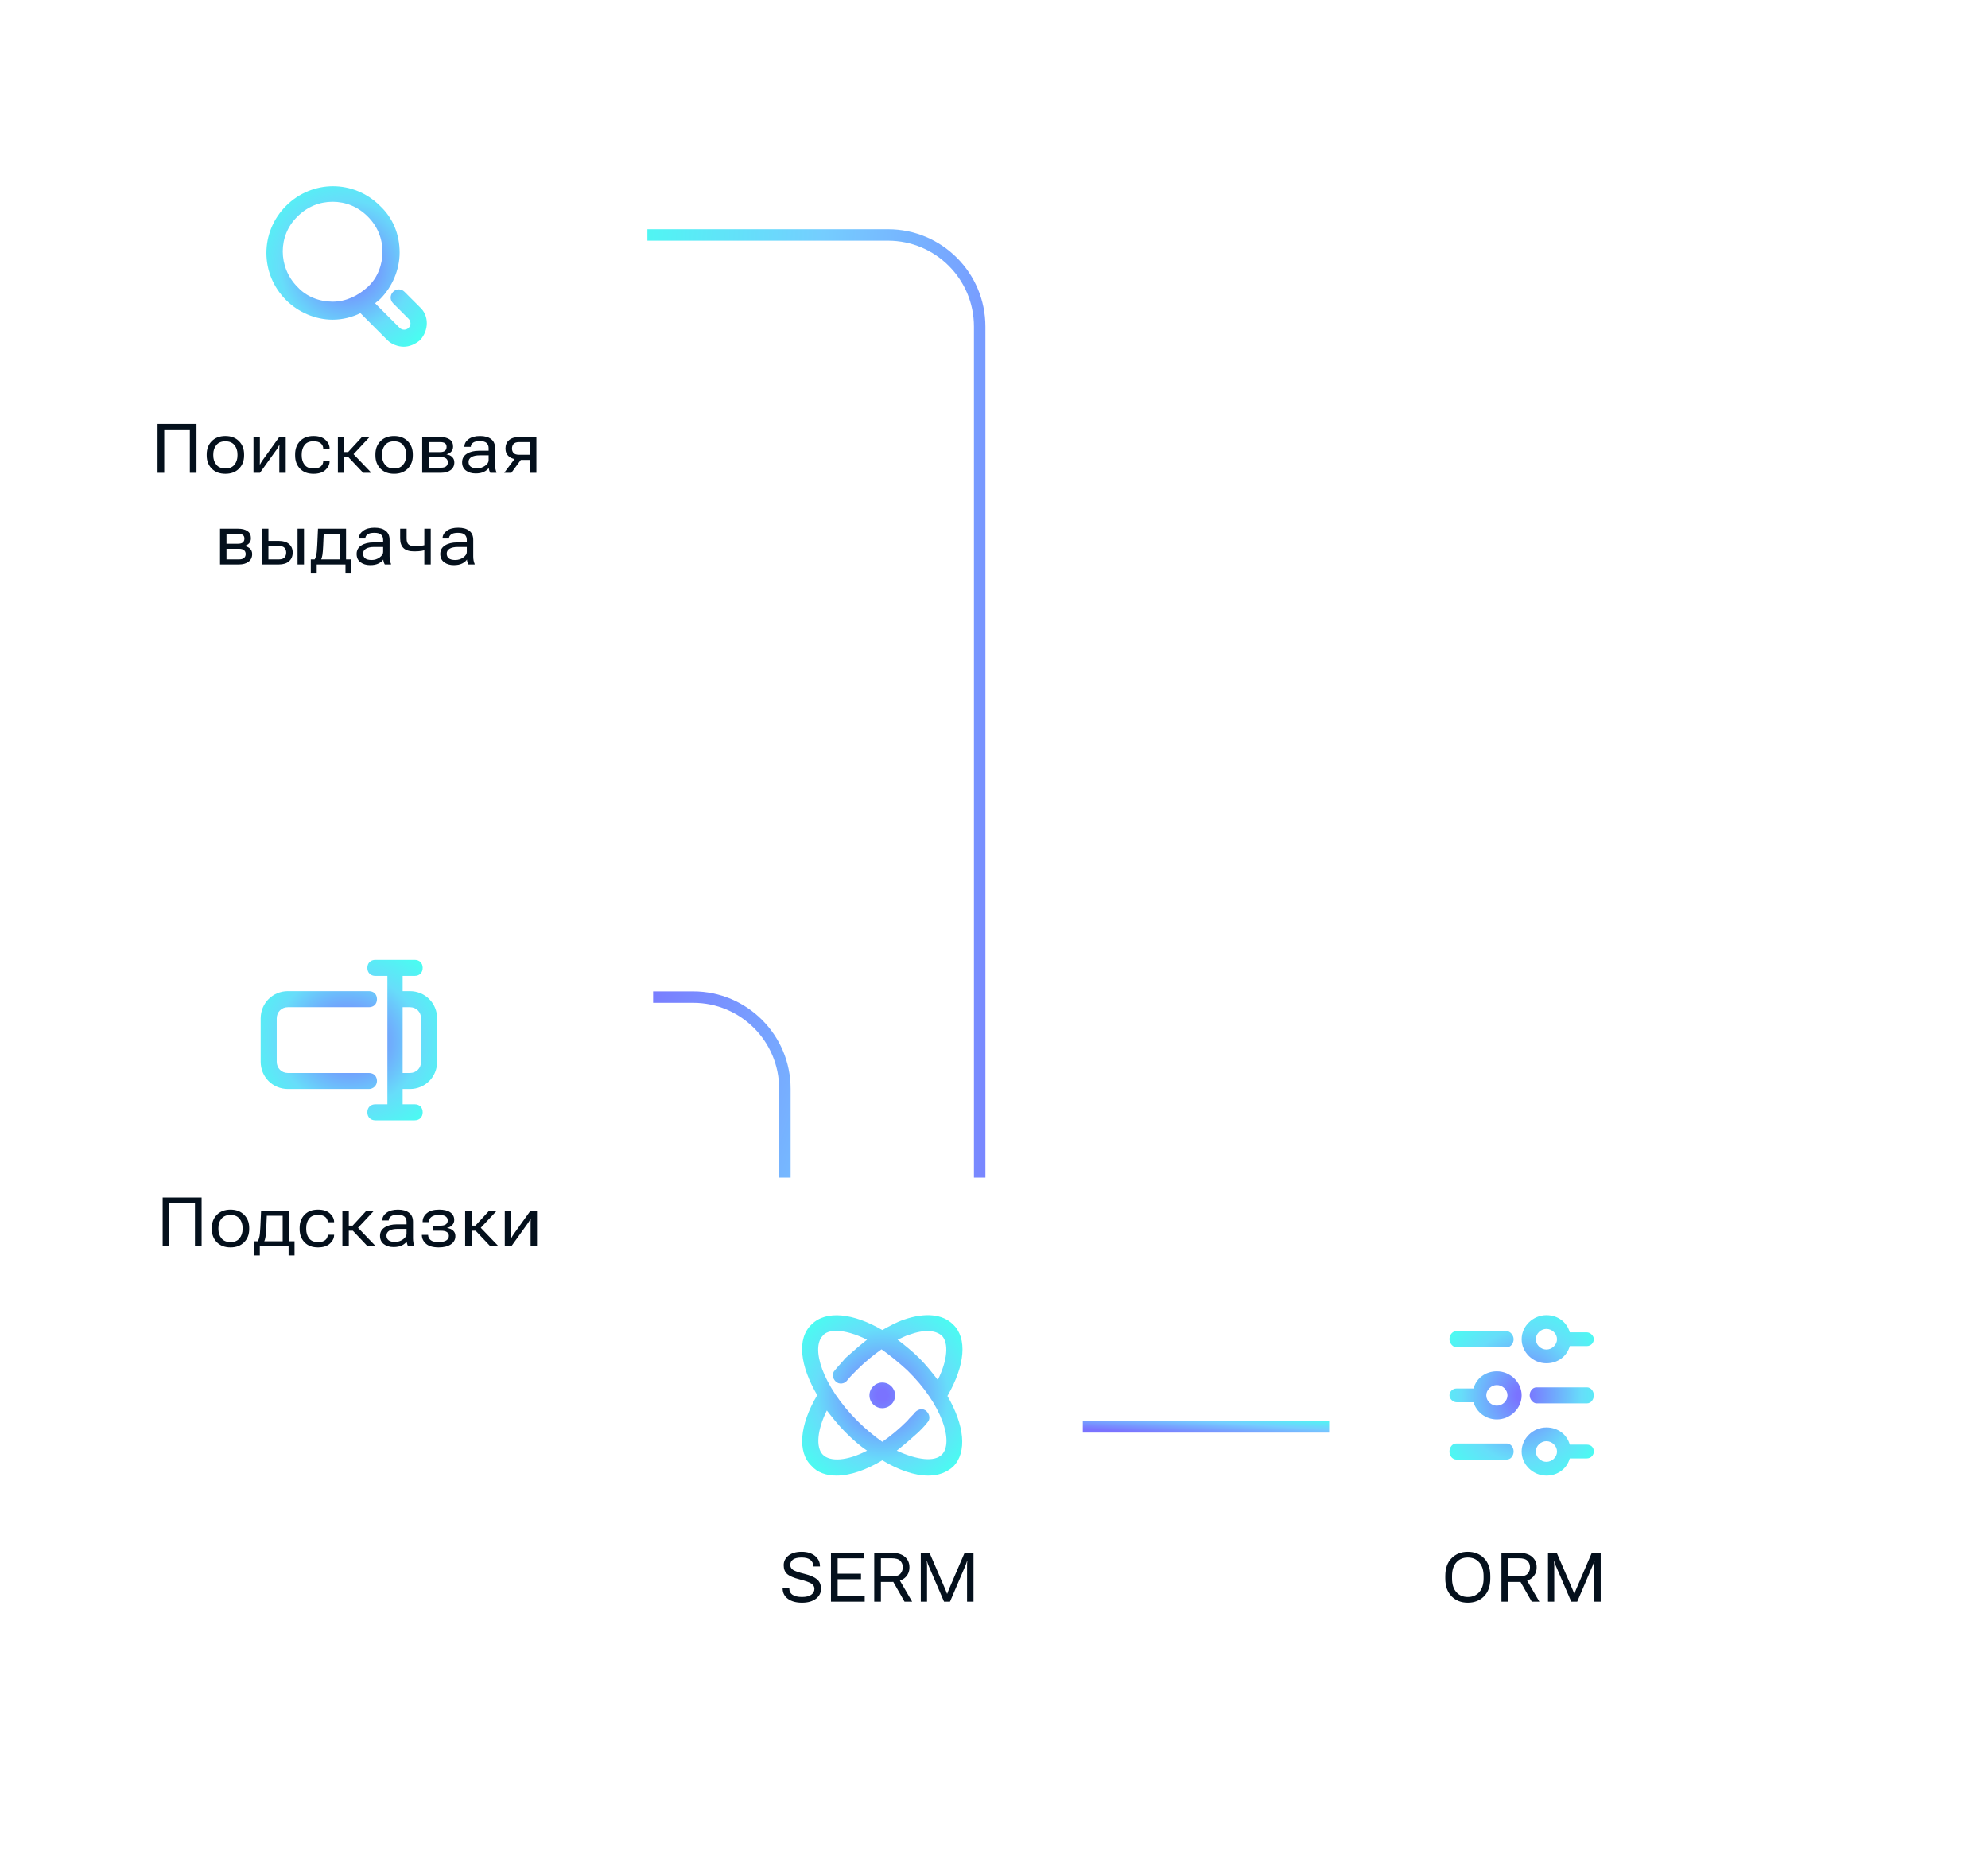 <svg width="347" height="325" viewBox="0 0 347 325" fill="none" xmlns="http://www.w3.org/2000/svg">
<g filter="url(#filter0_dd_443_62152)">
<rect x="9" y="140" width="104" height="94" rx="12" fill="white"/>
<path d="M65.8 185.14C65.8 184.3 65.24 183.74 64.4 183.74H50.26C49.14 183.74 48.3 182.9 48.3 181.78V174.22C48.3 173.1 49.14 172.26 50.26 172.26H64.4C65.24 172.26 65.8 171.7 65.8 170.86C65.8 170.02 65.24 169.46 64.4 169.46H50.26C47.6 169.46 45.5 171.56 45.5 174.22V181.78C45.5 184.44 47.6 186.54 50.26 186.54H64.4C65.1 186.54 65.8 185.98 65.8 185.14Z" fill="url(#paint0_radial_443_62152)"/>
<path d="M71.54 169.46H70.28V166.8H72.38C73.22 166.8 73.78 166.24 73.78 165.4C73.78 164.56 73.22 164 72.38 164H65.52C64.68 164 64.12 164.56 64.12 165.4C64.12 166.24 64.68 166.8 65.52 166.8H67.62V189.2H65.52C64.68 189.2 64.12 189.76 64.12 190.6C64.12 191.44 64.68 192 65.52 192H72.38C73.22 192 73.78 191.44 73.78 190.6C73.78 189.76 73.22 189.2 72.38 189.2H70.28V186.54H71.54C74.2 186.54 76.3 184.44 76.3 181.78V174.22C76.3 171.56 74.2 169.46 71.54 169.46ZM73.5 181.78C73.5 182.9 72.66 183.74 71.54 183.74H70.28V172.26H71.54C72.66 172.26 73.5 173.1 73.5 174.22V181.78Z" fill="url(#paint1_radial_443_62152)"/>
<path d="M28.393 214V205.469H35.19V214H34.03V206.43H29.559V214H28.393ZM36.971 210.977V210.789C36.971 209.848 37.266 209.08 37.856 208.486C38.45 207.889 39.243 207.59 40.235 207.59C41.223 207.59 42.014 207.889 42.608 208.486C43.202 209.08 43.499 209.848 43.499 210.789V210.977C43.499 211.918 43.202 212.688 42.608 213.285C42.014 213.879 41.223 214.176 40.235 214.176C39.243 214.176 38.45 213.879 37.856 213.285C37.266 212.688 36.971 211.918 36.971 210.977ZM38.12 210.789V210.977C38.12 211.617 38.298 212.156 38.653 212.594C39.008 213.031 39.536 213.25 40.235 213.25C40.934 213.25 41.46 213.031 41.811 212.594C42.167 212.156 42.344 211.617 42.344 210.977V210.789C42.344 210.145 42.167 209.605 41.811 209.172C41.46 208.734 40.934 208.516 40.235 208.516C39.536 208.516 39.008 208.734 38.653 209.172C38.298 209.605 38.12 210.145 38.12 210.789ZM50.372 215.582V214H45.35V215.582H44.319V213.115H51.409V215.582H50.372ZM46.569 208.65L46.475 210.766C46.444 211.484 46.399 212.014 46.34 212.354C46.286 212.689 46.204 212.975 46.094 213.209H44.928C45.069 213.021 45.18 212.752 45.262 212.4C45.348 212.045 45.409 211.453 45.444 210.625L45.573 207.766H50.471V214H49.34V208.65H46.569ZM52.299 210.977V210.789C52.299 209.848 52.582 209.08 53.149 208.486C53.719 207.889 54.502 207.59 55.498 207.59C56.42 207.59 57.119 207.814 57.596 208.264C58.076 208.709 58.317 209.209 58.317 209.764V209.793H57.203V209.758C57.203 209.426 57.069 209.135 56.799 208.885C56.533 208.635 56.1 208.51 55.498 208.51C54.795 208.51 54.278 208.729 53.946 209.166C53.614 209.604 53.447 210.145 53.447 210.789V210.977C53.447 211.621 53.614 212.162 53.946 212.6C54.278 213.033 54.795 213.25 55.498 213.25C56.1 213.25 56.533 213.127 56.799 212.881C57.069 212.635 57.203 212.342 57.203 212.002V211.973H58.317V212.002C58.317 212.553 58.076 213.053 57.596 213.502C57.119 213.951 56.42 214.176 55.498 214.176C54.502 214.176 53.719 213.879 53.149 213.285C52.582 212.688 52.299 211.918 52.299 210.977ZM64.176 214L61.475 211.146L62.166 210.414L65.611 214H64.176ZM60.32 210.385H61.551L63.965 207.766H65.295L62.014 211.27H60.32V210.385ZM60.883 207.766V214H59.764V207.766H60.883ZM66.332 212.166C66.332 211.529 66.605 211.035 67.152 210.684C67.703 210.332 68.416 210.156 69.291 210.156H70.961V209.711C70.961 209.336 70.844 209.037 70.609 208.814C70.379 208.592 69.984 208.48 69.425 208.48C68.871 208.48 68.471 208.576 68.224 208.768C67.978 208.955 67.855 209.182 67.855 209.447V209.477H66.73V209.447C66.73 208.936 66.974 208.498 67.463 208.135C67.951 207.771 68.615 207.59 69.455 207.59C70.291 207.59 70.937 207.77 71.394 208.129C71.855 208.484 72.086 209.012 72.086 209.711V212.594C72.086 212.848 72.107 213.088 72.15 213.314C72.193 213.537 72.254 213.734 72.332 213.906V214H71.248C71.185 213.902 71.129 213.773 71.078 213.613C71.027 213.453 70.996 213.295 70.984 213.139C70.82 213.4 70.547 213.629 70.164 213.824C69.781 214.02 69.291 214.117 68.693 214.117C68.021 214.117 67.459 213.949 67.006 213.613C66.556 213.277 66.332 212.795 66.332 212.166ZM67.457 212.107C67.457 212.459 67.578 212.732 67.82 212.928C68.062 213.123 68.441 213.221 68.957 213.221C69.472 213.221 69.935 213.072 70.346 212.775C70.756 212.479 70.961 212.164 70.961 211.832V210.953H69.42C68.779 210.953 68.291 211.057 67.955 211.264C67.623 211.467 67.457 211.748 67.457 212.107ZM76.585 214.176C75.578 214.176 74.834 213.963 74.353 213.537C73.876 213.111 73.638 212.607 73.638 212.025V211.996H74.728V212.025C74.728 212.35 74.863 212.635 75.132 212.881C75.406 213.127 75.886 213.25 76.574 213.25C77.164 213.25 77.607 213.154 77.904 212.963C78.201 212.771 78.349 212.508 78.349 212.172C78.349 211.887 78.238 211.666 78.015 211.51C77.796 211.35 77.449 211.27 76.972 211.27H75.589V210.391H76.867C77.308 210.391 77.632 210.311 77.839 210.15C78.046 209.99 78.15 209.77 78.15 209.488C78.15 209.172 78.025 208.93 77.775 208.762C77.529 208.594 77.158 208.51 76.662 208.51C76.037 208.51 75.58 208.629 75.29 208.867C75.001 209.105 74.857 209.396 74.857 209.74V209.77H73.767V209.74C73.767 209.123 74.013 208.611 74.505 208.205C74.998 207.795 75.714 207.59 76.656 207.59C77.511 207.59 78.164 207.75 78.613 208.07C79.062 208.391 79.287 208.832 79.287 209.395C79.287 209.734 79.173 210.029 78.947 210.279C78.724 210.525 78.419 210.691 78.033 210.777V210.795C78.482 210.857 78.835 211.01 79.093 211.252C79.355 211.49 79.486 211.805 79.486 212.195C79.486 212.812 79.222 213.297 78.695 213.648C78.168 214 77.464 214.176 76.585 214.176ZM85.603 214L82.902 211.146L83.593 210.414L87.038 214H85.603ZM81.747 210.385H82.978L85.392 207.766H86.722L83.441 211.27H81.747V210.385ZM82.31 207.766V214H81.191V207.766H82.31ZM88.11 214V207.766H89.224V211.738C89.224 211.855 89.222 211.988 89.218 212.137C89.218 212.285 89.216 212.42 89.212 212.541H89.259C89.314 212.436 89.374 212.324 89.441 212.207C89.507 212.09 89.583 211.973 89.669 211.855L92.605 207.766H93.735V214H92.616V210.033C92.616 209.912 92.618 209.777 92.622 209.629C92.626 209.477 92.632 209.34 92.64 209.219H92.575C92.525 209.32 92.466 209.432 92.4 209.553C92.333 209.674 92.259 209.793 92.177 209.91L89.241 214H88.11Z" fill="#04101C"/>
</g>
<g filter="url(#filter1_dd_443_62152)">
<rect x="8" y="5" width="105" height="110" rx="12" fill="white"/>
<path d="M73.323 50.143L70.612 47.429C70.041 46.857 69.185 46.857 68.615 47.429C68.044 48 68.044 48.857 68.615 49.429L71.326 52.143C71.754 52.571 71.754 53.286 71.326 53.714C70.897 54.143 70.184 54.143 69.756 53.714L65.476 49.429C65.761 49.143 66.046 49 66.332 48.714C68.472 46.571 69.756 43.571 69.756 40.571C69.756 37.429 68.615 34.571 66.332 32.429C61.766 27.857 54.49 27.857 49.924 32.429C45.359 37 45.359 44.286 49.924 48.857C52.064 51 55.06 52.286 58.057 52.286C59.769 52.286 61.481 51.857 62.908 51.143L67.616 55.857C68.329 56.571 69.471 57 70.469 57C71.468 57 72.467 56.571 73.323 55.857C74.892 54.143 74.892 51.571 73.323 50.143ZM51.922 46.571C48.498 43.143 48.498 37.571 51.922 34.286C53.634 32.571 55.774 31.714 58.057 31.714C60.34 31.714 62.48 32.571 64.192 34.286C65.904 36 66.76 38.143 66.76 40.429C66.76 42.714 65.904 45 64.192 46.571C62.48 48.143 60.34 49.143 58.057 49.143C55.774 49.143 53.491 48.286 51.922 46.571Z" fill="url(#paint2_radial_443_62152)"/>
<path d="M27.501 79V70.469H34.298V79H33.138V71.43H28.667V79H27.501ZM36.079 75.977V75.789C36.079 74.848 36.374 74.08 36.964 73.486C37.557 72.889 38.35 72.59 39.343 72.59C40.331 72.59 41.122 72.889 41.715 73.486C42.309 74.08 42.606 74.848 42.606 75.789V75.977C42.606 76.918 42.309 77.688 41.715 78.285C41.122 78.879 40.331 79.176 39.343 79.176C38.35 79.176 37.557 78.879 36.964 78.285C36.374 77.688 36.079 76.918 36.079 75.977ZM37.227 75.789V75.977C37.227 76.617 37.405 77.156 37.761 77.594C38.116 78.031 38.643 78.25 39.343 78.25C40.042 78.25 40.567 78.031 40.919 77.594C41.274 77.156 41.452 76.617 41.452 75.977V75.789C41.452 75.144 41.274 74.606 40.919 74.172C40.567 73.734 40.042 73.516 39.343 73.516C38.643 73.516 38.116 73.734 37.761 74.172C37.405 74.606 37.227 75.144 37.227 75.789ZM44.247 79V72.766H45.36V76.738C45.36 76.856 45.358 76.988 45.354 77.137C45.354 77.285 45.352 77.42 45.348 77.541H45.395C45.45 77.436 45.51 77.324 45.577 77.207C45.643 77.09 45.719 76.973 45.805 76.856L48.741 72.766H49.872V79H48.752V75.033C48.752 74.912 48.754 74.777 48.758 74.629C48.762 74.477 48.768 74.34 48.776 74.219H48.711C48.661 74.32 48.602 74.432 48.536 74.553C48.469 74.674 48.395 74.793 48.313 74.91L45.377 79H44.247ZM51.512 75.977V75.789C51.512 74.848 51.795 74.08 52.362 73.486C52.932 72.889 53.715 72.59 54.711 72.59C55.633 72.59 56.332 72.814 56.809 73.264C57.289 73.709 57.529 74.209 57.529 74.764V74.793H56.416V74.758C56.416 74.426 56.282 74.135 56.012 73.885C55.746 73.635 55.313 73.51 54.711 73.51C54.008 73.51 53.49 73.728 53.158 74.166C52.826 74.603 52.66 75.144 52.66 75.789V75.977C52.66 76.621 52.826 77.162 53.158 77.6C53.49 78.033 54.008 78.25 54.711 78.25C55.313 78.25 55.746 78.127 56.012 77.881C56.282 77.635 56.416 77.342 56.416 77.002V76.973H57.529V77.002C57.529 77.553 57.289 78.053 56.809 78.502C56.332 78.951 55.633 79.176 54.711 79.176C53.715 79.176 52.932 78.879 52.362 78.285C51.795 77.688 51.512 76.918 51.512 75.977ZM63.389 79L60.688 76.147L61.379 75.414L64.824 79H63.389ZM59.533 75.385H60.764L63.178 72.766H64.508L61.227 76.269H59.533V75.385ZM60.096 72.766V79H58.977V72.766H60.096ZM65.527 75.977V75.789C65.527 74.848 65.822 74.08 66.412 73.486C67.006 72.889 67.799 72.59 68.791 72.59C69.779 72.59 70.57 72.889 71.164 73.486C71.758 74.08 72.055 74.848 72.055 75.789V75.977C72.055 76.918 71.758 77.688 71.164 78.285C70.57 78.879 69.779 79.176 68.791 79.176C67.799 79.176 67.006 78.879 66.412 78.285C65.822 77.688 65.527 76.918 65.527 75.977ZM66.675 75.789V75.977C66.675 76.617 66.853 77.156 67.209 77.594C67.564 78.031 68.092 78.25 68.791 78.25C69.49 78.25 70.015 78.031 70.367 77.594C70.722 77.156 70.9 76.617 70.9 75.977V75.789C70.9 75.144 70.722 74.606 70.367 74.172C70.015 73.734 69.49 73.516 68.791 73.516C68.092 73.516 67.564 73.734 67.209 74.172C66.853 74.606 66.675 75.144 66.675 75.789ZM73.695 79V72.766H76.818C77.529 72.766 78.084 72.904 78.482 73.182C78.884 73.455 79.085 73.871 79.085 74.43C79.085 74.777 78.982 75.068 78.775 75.303C78.568 75.537 78.29 75.695 77.943 75.777V75.795C78.365 75.857 78.697 76.012 78.939 76.258C79.181 76.5 79.302 76.811 79.302 77.189C79.302 77.76 79.091 78.205 78.669 78.525C78.248 78.842 77.689 79 76.994 79H73.695ZM74.82 75.391H76.818C77.22 75.391 77.509 75.311 77.685 75.15C77.861 74.99 77.949 74.769 77.949 74.488C77.949 74.215 77.861 74.008 77.685 73.867C77.509 73.727 77.22 73.654 76.818 73.65H74.82V75.391ZM74.82 78.115H76.994C77.4 78.115 77.697 78.031 77.884 77.863C78.076 77.695 78.171 77.469 78.171 77.184C78.171 76.906 78.078 76.686 77.89 76.522C77.703 76.353 77.404 76.269 76.994 76.269H74.82V78.115ZM80.661 77.166C80.661 76.529 80.935 76.035 81.482 75.684C82.032 75.332 82.745 75.156 83.62 75.156H85.29V74.711C85.29 74.336 85.173 74.037 84.939 73.814C84.708 73.592 84.314 73.481 83.755 73.481C83.201 73.481 82.8 73.576 82.554 73.768C82.308 73.955 82.185 74.182 82.185 74.447V74.477H81.06V74.447C81.06 73.936 81.304 73.498 81.792 73.135C82.281 72.772 82.945 72.59 83.784 72.59C84.62 72.59 85.267 72.769 85.724 73.129C86.185 73.484 86.415 74.012 86.415 74.711V77.594C86.415 77.848 86.437 78.088 86.48 78.314C86.523 78.537 86.583 78.734 86.661 78.906V79H85.577C85.515 78.902 85.458 78.773 85.407 78.613C85.357 78.453 85.326 78.295 85.314 78.139C85.15 78.4 84.876 78.629 84.493 78.824C84.111 79.019 83.62 79.117 83.023 79.117C82.351 79.117 81.788 78.949 81.335 78.613C80.886 78.277 80.661 77.795 80.661 77.166ZM81.786 77.107C81.786 77.459 81.907 77.732 82.15 77.928C82.392 78.123 82.771 78.221 83.286 78.221C83.802 78.221 84.265 78.072 84.675 77.775C85.085 77.478 85.29 77.164 85.29 76.832V75.953H83.749C83.109 75.953 82.62 76.057 82.284 76.264C81.952 76.467 81.786 76.748 81.786 77.107ZM89.257 79H88.009L90.013 76.34L91.144 76.439L89.257 79ZM92.497 79V76.75H90.739L90.61 76.68C89.845 76.68 89.257 76.508 88.847 76.164C88.437 75.816 88.231 75.35 88.231 74.764C88.231 74.158 88.439 73.674 88.853 73.311C89.267 72.947 89.86 72.766 90.634 72.766H93.628V79H92.497ZM90.64 75.859H92.497V73.65H90.64C90.171 73.65 89.841 73.756 89.65 73.967C89.462 74.178 89.368 74.443 89.368 74.764C89.368 75.088 89.462 75.352 89.65 75.555C89.837 75.758 90.167 75.859 90.64 75.859ZM38.408 95V88.766H41.531C42.242 88.766 42.797 88.904 43.195 89.182C43.597 89.455 43.798 89.871 43.798 90.43C43.798 90.777 43.695 91.068 43.488 91.303C43.281 91.537 43.004 91.695 42.656 91.777V91.795C43.078 91.857 43.41 92.012 43.652 92.258C43.894 92.5 44.015 92.811 44.015 93.189C44.015 93.76 43.804 94.205 43.382 94.525C42.961 94.842 42.402 95 41.707 95H38.408ZM39.533 91.391H41.531C41.933 91.391 42.222 91.311 42.398 91.15C42.574 90.99 42.662 90.769 42.662 90.488C42.662 90.215 42.574 90.008 42.398 89.867C42.222 89.727 41.933 89.654 41.531 89.65H39.533V91.391ZM39.533 94.115H41.707C42.113 94.115 42.41 94.031 42.597 93.863C42.789 93.695 42.884 93.469 42.884 93.184C42.884 92.906 42.791 92.686 42.603 92.522C42.416 92.353 42.117 92.269 41.707 92.269H39.533V94.115ZM46.851 88.766V90.893H48.661C49.439 90.893 50.036 91.076 50.455 91.443C50.876 91.807 51.087 92.303 51.087 92.932C51.087 93.557 50.876 94.059 50.455 94.438C50.036 94.812 49.439 95 48.661 95H45.726V88.766H46.851ZM48.656 91.783H46.851V94.115H48.656C49.136 94.115 49.472 94.004 49.663 93.781C49.859 93.559 49.956 93.275 49.956 92.932C49.956 92.596 49.859 92.32 49.663 92.106C49.472 91.891 49.136 91.783 48.656 91.783ZM51.937 95V88.766H53.062V95H51.937ZM60.304 96.582V95H55.282V96.582H54.251V94.115H61.341V96.582H60.304ZM56.501 89.65L56.407 91.766C56.376 92.484 56.331 93.014 56.273 93.353C56.218 93.689 56.136 93.975 56.026 94.209H54.861C55.001 94.022 55.112 93.752 55.194 93.4C55.28 93.045 55.341 92.453 55.376 91.625L55.505 88.766H60.403V95H59.273V89.65H56.501ZM62.249 93.166C62.249 92.529 62.522 92.035 63.069 91.684C63.62 91.332 64.333 91.156 65.208 91.156H66.878V90.711C66.878 90.336 66.761 90.037 66.526 89.814C66.296 89.592 65.901 89.481 65.343 89.481C64.788 89.481 64.388 89.576 64.141 89.768C63.895 89.955 63.772 90.182 63.772 90.447V90.477H62.647V90.447C62.647 89.936 62.892 89.498 63.38 89.135C63.868 88.772 64.532 88.59 65.372 88.59C66.208 88.59 66.854 88.769 67.311 89.129C67.772 89.484 68.003 90.012 68.003 90.711V93.594C68.003 93.848 68.024 94.088 68.067 94.314C68.11 94.537 68.171 94.734 68.249 94.906V95H67.165C67.102 94.902 67.046 94.773 66.995 94.613C66.944 94.453 66.913 94.295 66.901 94.139C66.737 94.4 66.464 94.629 66.081 94.824C65.698 95.019 65.208 95.117 64.61 95.117C63.938 95.117 63.376 94.949 62.923 94.613C62.474 94.277 62.249 93.795 62.249 93.166ZM63.374 93.107C63.374 93.459 63.495 93.732 63.737 93.928C63.979 94.123 64.358 94.221 64.874 94.221C65.389 94.221 65.852 94.072 66.263 93.775C66.673 93.478 66.878 93.164 66.878 92.832V91.953H65.337C64.696 91.953 64.208 92.057 63.872 92.264C63.54 92.467 63.374 92.748 63.374 93.107ZM70.973 90.471C70.973 90.978 71.092 91.332 71.331 91.531C71.569 91.731 71.95 91.83 72.473 91.83C72.876 91.83 73.241 91.803 73.569 91.748C73.901 91.689 74.254 91.609 74.629 91.508V92.404C74.278 92.494 73.928 92.57 73.581 92.633C73.233 92.691 72.803 92.721 72.292 92.721C71.456 92.721 70.838 92.533 70.44 92.158C70.046 91.779 69.848 91.217 69.848 90.471V88.766H70.973V90.471ZM75.186 88.766V95H74.067V88.766H75.186ZM76.85 93.166C76.85 92.529 77.123 92.035 77.67 91.684C78.221 91.332 78.934 91.156 79.809 91.156H81.479V90.711C81.479 90.336 81.362 90.037 81.127 89.814C80.897 89.592 80.502 89.481 79.944 89.481C79.389 89.481 78.989 89.576 78.743 89.768C78.496 89.955 78.373 90.182 78.373 90.447V90.477H77.248V90.447C77.248 89.936 77.493 89.498 77.981 89.135C78.469 88.772 79.133 88.59 79.973 88.59C80.809 88.59 81.456 88.769 81.912 89.129C82.373 89.484 82.604 90.012 82.604 90.711V93.594C82.604 93.848 82.625 94.088 82.668 94.314C82.711 94.537 82.772 94.734 82.85 94.906V95H81.766C81.704 94.902 81.647 94.773 81.596 94.613C81.545 94.453 81.514 94.295 81.502 94.139C81.338 94.4 81.065 94.629 80.682 94.824C80.299 95.019 79.809 95.117 79.211 95.117C78.54 95.117 77.977 94.949 77.524 94.613C77.075 94.277 76.85 93.795 76.85 93.166ZM77.975 93.107C77.975 93.459 78.096 93.732 78.338 93.928C78.581 94.123 78.959 94.221 79.475 94.221C79.991 94.221 80.454 94.072 80.864 93.775C81.274 93.478 81.479 93.164 81.479 92.832V91.953H79.938C79.297 91.953 78.809 92.057 78.473 92.264C78.141 92.467 77.975 92.748 77.975 93.107Z" fill="#04101C"/>
</g>
<path d="M137 273L137 190C137 181.163 129.837 174 121 174L114 174" stroke="url(#paint3_linear_443_62152)" stroke-width="2"/>
<path d="M113 41H155C163.837 41 171 48.163 171 57V273" stroke="url(#paint4_linear_443_62152)" stroke-width="2"/>
<g filter="url(#filter2_dd_443_62152)">
<rect x="118" y="202" width="71" height="94" rx="12" fill="white"/>
<path d="M166.354 227.617C164.53 225.793 161.443 225.512 157.795 226.775C156.532 227.196 155.27 227.898 154.007 228.599C148.956 225.652 144.186 225.091 141.66 227.617C138.995 230.143 139.696 234.914 142.642 239.967C139.556 245.159 139.135 249.93 141.66 252.316C142.642 253.439 144.186 254 146.01 254C148.395 254 151.201 253.018 154.007 251.334C156.813 253.018 159.619 254 162.004 254C163.828 254 165.231 253.439 166.354 252.456C168.879 249.93 168.318 245.159 165.372 240.107C168.458 234.774 168.879 230.003 166.354 227.617ZM158.637 229.441C161.303 228.459 163.267 228.599 164.389 229.582C165.652 230.845 165.372 233.932 163.688 237.3C162.706 236.037 161.724 234.774 160.461 233.511C159.198 232.248 157.936 231.266 156.673 230.283C157.374 230.003 158.076 229.582 158.637 229.441ZM143.625 250.351C142.362 249.088 142.642 246.001 144.326 242.633C145.308 243.896 146.29 245.159 147.553 246.422C148.816 247.685 150.079 248.808 151.341 249.65C147.834 251.474 144.887 251.614 143.625 250.351ZM164.389 250.351C163.127 251.614 160.18 251.334 156.532 249.65C157.795 248.667 159.058 247.545 160.321 246.422C160.882 245.861 161.443 245.299 161.864 244.738C162.425 244.177 162.285 243.335 161.724 242.773C161.162 242.212 160.321 242.352 159.759 242.914C159.339 243.475 158.777 243.896 158.356 244.457C156.953 245.861 155.41 247.124 154.007 248.106C152.604 247.124 151.061 245.861 149.658 244.457C143.484 238.282 141.52 231.687 143.625 229.582C144.046 229.02 144.887 228.74 146.01 228.74C147.413 228.74 149.377 229.301 151.341 230.283C150.079 231.266 148.816 232.388 147.553 233.511C146.992 234.213 146.29 234.914 145.729 235.616C145.168 236.177 145.308 237.019 145.869 237.581C146.431 238.142 147.413 238.002 147.834 237.44C148.395 236.739 148.956 236.177 149.517 235.616C150.92 234.213 152.464 232.95 153.867 231.967C155.27 232.95 156.813 234.213 158.356 235.616C164.53 241.651 166.494 248.246 164.389 250.351Z" fill="url(#paint5_radial_443_62152)"/>
<path d="M154 242.24C155.237 242.24 156.24 241.237 156.24 240C156.24 238.763 155.237 237.76 154 237.76C152.763 237.76 151.76 238.763 151.76 240C151.76 241.237 152.763 242.24 154 242.24Z" fill="url(#paint6_radial_443_62152)"/>
<path d="M136.605 273.656V273.586H137.765V273.65C137.765 274.162 137.958 274.545 138.345 274.799C138.736 275.053 139.283 275.18 139.986 275.18C140.685 275.18 141.22 275.051 141.591 274.793C141.966 274.531 142.154 274.188 142.154 273.762C142.154 273.379 141.98 273.074 141.632 272.848C141.288 272.617 140.601 272.371 139.57 272.109C138.527 271.844 137.802 271.531 137.396 271.172C136.994 270.812 136.792 270.299 136.792 269.631C136.792 268.963 137.068 268.406 137.619 267.961C138.173 267.516 138.941 267.293 139.921 267.293C140.898 267.293 141.675 267.531 142.253 268.008C142.831 268.484 143.12 269.076 143.12 269.783V269.848H141.96V269.783C141.96 269.334 141.788 268.973 141.445 268.699C141.105 268.426 140.597 268.289 139.921 268.289C139.245 268.289 138.745 268.406 138.421 268.641C138.101 268.871 137.941 269.186 137.941 269.584C137.941 269.951 138.103 270.242 138.427 270.457C138.755 270.668 139.413 270.896 140.402 271.143C141.437 271.404 142.179 271.729 142.628 272.115C143.077 272.502 143.302 273.049 143.302 273.756C143.302 274.463 143.003 275.043 142.406 275.496C141.812 275.949 141.005 276.176 139.986 276.176C138.962 276.176 138.142 275.951 137.525 275.502C136.911 275.049 136.605 274.434 136.605 273.656ZM145.042 276V267.469H150.866V268.43H146.208V271.119H150.286V272.08H146.208V275.039H150.931V276H145.042ZM152.595 276V267.469H155.624C156.616 267.469 157.384 267.697 157.927 268.154C158.47 268.611 158.741 269.225 158.741 269.994C158.741 270.764 158.47 271.383 157.927 271.852C157.384 272.32 156.616 272.555 155.624 272.555H153.761V276H152.595ZM153.761 271.605H155.624C156.354 271.605 156.862 271.451 157.147 271.143C157.432 270.83 157.575 270.447 157.575 269.994C157.575 269.541 157.432 269.166 157.147 268.869C156.862 268.568 156.354 268.418 155.624 268.418H153.761V271.605ZM157.886 276L155.647 272.068L156.843 271.922L159.216 276H157.886ZM160.721 276V267.469H162.245L165.016 273.885C165.067 274.002 165.116 274.125 165.163 274.254C165.214 274.379 165.258 274.496 165.297 274.605H165.344C165.38 274.496 165.421 274.379 165.467 274.254C165.514 274.125 165.563 274.002 165.614 273.885L168.368 267.469H169.921V276H168.796V269.73C168.796 269.613 168.797 269.482 168.801 269.338C168.809 269.189 168.821 269.057 168.837 268.939H168.784C168.753 269.057 168.71 269.189 168.655 269.338C168.604 269.482 168.553 269.613 168.503 269.73L165.819 276H164.782L162.081 269.73C162.03 269.613 161.979 269.482 161.928 269.338C161.881 269.189 161.844 269.057 161.817 268.939H161.764C161.776 269.057 161.786 269.189 161.794 269.338C161.805 269.482 161.811 269.613 161.811 269.73V276H160.721Z" fill="#04101C"/>
</g>
<g filter="url(#filter3_dd_443_62152)">
<rect x="232" y="202" width="68" height="94" rx="12" fill="white"/>
<path d="M276.965 248.6H274C273.506 246.8 271.9 245.6 269.924 245.6C267.576 245.6 265.6 247.52 265.6 249.8C265.6 252.08 267.576 254 269.924 254C271.9 254 273.506 252.8 274 251H276.965C277.706 251 278.2 250.4 278.2 249.8C278.2 249.08 277.706 248.6 276.965 248.6ZM269.924 251.6C268.935 251.6 268.071 250.76 268.071 249.8C268.071 248.84 268.935 248 269.924 248C270.912 248 271.776 248.84 271.776 249.8C271.776 250.76 270.912 251.6 269.924 251.6Z" fill="url(#paint7_radial_443_62152)"/>
<path d="M263.009 248.4H254.191C253.477 248.4 253 249.1 253 249.8C253 250.64 253.596 251.2 254.191 251.2H263.009C263.723 251.2 264.2 250.5 264.2 249.8C264.2 248.96 263.604 248.4 263.009 248.4Z" fill="url(#paint8_radial_443_62152)"/>
<path d="M254.191 231.6H263.009C263.723 231.6 264.2 230.9 264.2 230.2C264.2 229.5 263.604 228.8 263.009 228.8H254.191C253.477 228.8 253 229.5 253 230.2C253 230.9 253.596 231.6 254.191 231.6Z" fill="url(#paint9_radial_443_62152)"/>
<path d="M269.924 234.4C271.9 234.4 273.506 233.2 274 231.4H276.965C277.706 231.4 278.2 230.8 278.2 230.2C278.2 229.6 277.582 229 276.965 229H274C273.506 227.2 271.9 226 269.924 226C267.576 226 265.6 227.92 265.6 230.2C265.6 232.48 267.576 234.4 269.924 234.4ZM269.924 228.4C270.912 228.4 271.776 229.24 271.776 230.2C271.776 231.16 270.912 232 269.924 232C268.935 232 268.071 231.16 268.071 230.2C268.071 229.24 268.935 228.4 269.924 228.4Z" fill="url(#paint10_radial_443_62152)"/>
<path d="M254.235 241.2H257.2C257.694 242.88 259.3 244.2 261.276 244.2C263.624 244.2 265.6 242.28 265.6 240C265.6 237.72 263.624 235.8 261.276 235.8C259.3 235.8 257.694 237 257.2 238.8H254.235C253.494 238.8 253 239.4 253 240C253 240.6 253.618 241.2 254.235 241.2ZM261.276 238.2C262.265 238.2 263.129 239.04 263.129 240C263.129 240.96 262.265 241.8 261.276 241.8C260.288 241.8 259.424 240.96 259.424 240C259.424 239.04 260.288 238.2 261.276 238.2Z" fill="url(#paint11_radial_443_62152)"/>
<path d="M276.996 238.6H268.204C267.482 238.6 267 239.3 267 240C267 240.7 267.602 241.4 268.204 241.4H276.996C277.718 241.4 278.2 240.7 278.2 240C278.2 239.3 277.718 238.6 276.996 238.6Z" fill="url(#paint12_radial_443_62152)"/>
<path d="M252.272 271.951V271.518C252.272 270.182 252.639 269.145 253.373 268.406C254.108 267.664 255.049 267.293 256.198 267.293C257.35 267.293 258.293 267.664 259.028 268.406C259.762 269.145 260.129 270.182 260.129 271.518V271.951C260.129 273.287 259.762 274.326 259.028 275.068C258.293 275.807 257.35 276.176 256.198 276.176C255.049 276.176 254.108 275.807 253.373 275.068C252.639 274.326 252.272 273.287 252.272 271.951ZM253.449 271.951C253.449 272.967 253.699 273.76 254.199 274.33C254.703 274.896 255.371 275.18 256.203 275.18C257.031 275.18 257.698 274.896 258.201 274.33C258.705 273.76 258.957 272.967 258.957 271.951V271.518C258.957 270.502 258.705 269.711 258.201 269.145C257.698 268.574 257.031 268.289 256.203 268.289C255.371 268.289 254.703 268.574 254.199 269.145C253.699 269.711 253.449 270.502 253.449 271.518V271.951ZM262.074 276V267.469H265.104C266.096 267.469 266.863 267.697 267.406 268.154C267.949 268.611 268.221 269.225 268.221 269.994C268.221 270.764 267.949 271.383 267.406 271.852C266.863 272.32 266.096 272.555 265.104 272.555H263.24V276H262.074ZM263.24 271.605H265.104C265.834 271.605 266.342 271.451 266.627 271.143C266.912 270.83 267.055 270.447 267.055 269.994C267.055 269.541 266.912 269.166 266.627 268.869C266.342 268.568 265.834 268.418 265.104 268.418H263.24V271.605ZM267.365 276L265.127 272.068L266.322 271.922L268.695 276H267.365ZM270.201 276V267.469H271.724L274.496 273.885C274.547 274.002 274.595 274.125 274.642 274.254C274.693 274.379 274.738 274.496 274.777 274.605H274.824C274.859 274.496 274.9 274.379 274.947 274.254C274.994 274.125 275.043 274.002 275.094 273.885L277.847 267.469H279.4V276H278.275V269.73C278.275 269.613 278.277 269.482 278.281 269.338C278.289 269.189 278.301 269.057 278.316 268.939H278.263C278.232 269.057 278.189 269.189 278.135 269.338C278.084 269.482 278.033 269.613 277.982 269.73L275.299 276H274.261L271.56 269.73C271.51 269.613 271.459 269.482 271.408 269.338C271.361 269.189 271.324 269.057 271.297 268.939H271.244C271.256 269.057 271.265 269.189 271.273 269.338C271.285 269.482 271.291 269.613 271.291 269.73V276H270.201Z" fill="#04101C"/>
</g>
<path d="M232 249L189 249" stroke="url(#paint13_linear_443_62152)" stroke-width="2"/>
<defs>
<filter id="filter0_dd_443_62152" x="1" y="135.5" width="120" height="110.5" filterUnits="userSpaceOnUse" color-interpolation-filters="sRGB">
<feFlood flood-opacity="0" result="BackgroundImageFix"/>
<feColorMatrix in="SourceAlpha" type="matrix" values="0 0 0 0 0 0 0 0 0 0 0 0 0 0 0 0 0 0 127 0" result="hardAlpha"/>
<feOffset dy="4"/>
<feGaussianBlur stdDeviation="4"/>
<feComposite in2="hardAlpha" operator="out"/>
<feColorMatrix type="matrix" values="0 0 0 0 0 0 0 0 0 0 0 0 0 0 0 0 0 0 0.08 0"/>
<feBlend mode="normal" in2="BackgroundImageFix" result="effect1_dropShadow_443_62152"/>
<feColorMatrix in="SourceAlpha" type="matrix" values="0 0 0 0 0 0 0 0 0 0 0 0 0 0 0 0 0 0 127 0" result="hardAlpha"/>
<feOffset dy="-0.5"/>
<feGaussianBlur stdDeviation="2"/>
<feComposite in2="hardAlpha" operator="out"/>
<feColorMatrix type="matrix" values="0 0 0 0 0 0 0 0 0 0 0 0 0 0 0 0 0 0 0.05 0"/>
<feBlend mode="normal" in2="effect1_dropShadow_443_62152" result="effect2_dropShadow_443_62152"/>
<feBlend mode="normal" in="SourceGraphic" in2="effect2_dropShadow_443_62152" result="shape"/>
</filter>
<filter id="filter1_dd_443_62152" x="0" y="0.5" width="121" height="126.5" filterUnits="userSpaceOnUse" color-interpolation-filters="sRGB">
<feFlood flood-opacity="0" result="BackgroundImageFix"/>
<feColorMatrix in="SourceAlpha" type="matrix" values="0 0 0 0 0 0 0 0 0 0 0 0 0 0 0 0 0 0 127 0" result="hardAlpha"/>
<feOffset dy="4"/>
<feGaussianBlur stdDeviation="4"/>
<feComposite in2="hardAlpha" operator="out"/>
<feColorMatrix type="matrix" values="0 0 0 0 0 0 0 0 0 0 0 0 0 0 0 0 0 0 0.08 0"/>
<feBlend mode="normal" in2="BackgroundImageFix" result="effect1_dropShadow_443_62152"/>
<feColorMatrix in="SourceAlpha" type="matrix" values="0 0 0 0 0 0 0 0 0 0 0 0 0 0 0 0 0 0 127 0" result="hardAlpha"/>
<feOffset dy="-0.5"/>
<feGaussianBlur stdDeviation="2"/>
<feComposite in2="hardAlpha" operator="out"/>
<feColorMatrix type="matrix" values="0 0 0 0 0 0 0 0 0 0 0 0 0 0 0 0 0 0 0.05 0"/>
<feBlend mode="normal" in2="effect1_dropShadow_443_62152" result="effect2_dropShadow_443_62152"/>
<feBlend mode="normal" in="SourceGraphic" in2="effect2_dropShadow_443_62152" result="shape"/>
</filter>
<filter id="filter2_dd_443_62152" x="110" y="197.5" width="87" height="110.5" filterUnits="userSpaceOnUse" color-interpolation-filters="sRGB">
<feFlood flood-opacity="0" result="BackgroundImageFix"/>
<feColorMatrix in="SourceAlpha" type="matrix" values="0 0 0 0 0 0 0 0 0 0 0 0 0 0 0 0 0 0 127 0" result="hardAlpha"/>
<feOffset dy="4"/>
<feGaussianBlur stdDeviation="4"/>
<feComposite in2="hardAlpha" operator="out"/>
<feColorMatrix type="matrix" values="0 0 0 0 0 0 0 0 0 0 0 0 0 0 0 0 0 0 0.08 0"/>
<feBlend mode="normal" in2="BackgroundImageFix" result="effect1_dropShadow_443_62152"/>
<feColorMatrix in="SourceAlpha" type="matrix" values="0 0 0 0 0 0 0 0 0 0 0 0 0 0 0 0 0 0 127 0" result="hardAlpha"/>
<feOffset dy="-0.5"/>
<feGaussianBlur stdDeviation="2"/>
<feComposite in2="hardAlpha" operator="out"/>
<feColorMatrix type="matrix" values="0 0 0 0 0 0 0 0 0 0 0 0 0 0 0 0 0 0 0.05 0"/>
<feBlend mode="normal" in2="effect1_dropShadow_443_62152" result="effect2_dropShadow_443_62152"/>
<feBlend mode="normal" in="SourceGraphic" in2="effect2_dropShadow_443_62152" result="shape"/>
</filter>
<filter id="filter3_dd_443_62152" x="224" y="197.5" width="84" height="110.5" filterUnits="userSpaceOnUse" color-interpolation-filters="sRGB">
<feFlood flood-opacity="0" result="BackgroundImageFix"/>
<feColorMatrix in="SourceAlpha" type="matrix" values="0 0 0 0 0 0 0 0 0 0 0 0 0 0 0 0 0 0 127 0" result="hardAlpha"/>
<feOffset dy="4"/>
<feGaussianBlur stdDeviation="4"/>
<feComposite in2="hardAlpha" operator="out"/>
<feColorMatrix type="matrix" values="0 0 0 0 0 0 0 0 0 0 0 0 0 0 0 0 0 0 0.08 0"/>
<feBlend mode="normal" in2="BackgroundImageFix" result="effect1_dropShadow_443_62152"/>
<feColorMatrix in="SourceAlpha" type="matrix" values="0 0 0 0 0 0 0 0 0 0 0 0 0 0 0 0 0 0 127 0" result="hardAlpha"/>
<feOffset dy="-0.5"/>
<feGaussianBlur stdDeviation="2"/>
<feComposite in2="hardAlpha" operator="out"/>
<feColorMatrix type="matrix" values="0 0 0 0 0 0 0 0 0 0 0 0 0 0 0 0 0 0 0.05 0"/>
<feBlend mode="normal" in2="effect1_dropShadow_443_62152" result="effect2_dropShadow_443_62152"/>
<feBlend mode="normal" in="SourceGraphic" in2="effect2_dropShadow_443_62152" result="shape"/>
</filter>
<radialGradient id="paint0_radial_443_62152" cx="0" cy="0" r="1" gradientUnits="userSpaceOnUse" gradientTransform="translate(60.9 178) rotate(100.679) scale(17.808 19.473)">
<stop offset="0.055" stop-color="#7A73FF"/>
<stop offset="0.65" stop-color="#67DDFA"/>
<stop offset="1" stop-color="#4AFCF1"/>
</radialGradient>
<radialGradient id="paint1_radial_443_62152" cx="0" cy="0" r="1" gradientUnits="userSpaceOnUse" gradientTransform="translate(60.9 178) rotate(100.679) scale(17.808 19.473)">
<stop offset="0.055" stop-color="#7A73FF"/>
<stop offset="0.65" stop-color="#67DDFA"/>
<stop offset="1" stop-color="#4AFCF1"/>
</radialGradient>
<radialGradient id="paint2_radial_443_62152" cx="0" cy="0" r="1" gradientUnits="userSpaceOnUse" gradientTransform="translate(60.5 43) rotate(99.728) scale(17.755)">
<stop offset="0.055" stop-color="#7A73FF"/>
<stop offset="0.65" stop-color="#67DDFA"/>
<stop offset="1" stop-color="#4AFCF1"/>
</radialGradient>
<linearGradient id="paint3_linear_443_62152" x1="79.24" y1="123.382" x2="200.205" y2="166.199" gradientUnits="userSpaceOnUse">
<stop offset="0.339" stop-color="#7A73FF"/>
<stop offset="0.734" stop-color="#75CDFF"/>
<stop offset="1" stop-color="#4AFCF1"/>
</linearGradient>
<linearGradient id="paint4_linear_443_62152" x1="203.625" y1="505" x2="68.609" y2="493.353" gradientUnits="userSpaceOnUse">
<stop offset="0.339" stop-color="#7A73FF"/>
<stop offset="0.734" stop-color="#75CDFF"/>
<stop offset="1" stop-color="#4AFCF1"/>
</linearGradient>
<radialGradient id="paint5_radial_443_62152" cx="0" cy="0" r="1" gradientUnits="userSpaceOnUse" gradientTransform="translate(154 240) rotate(99.728) scale(17.755)">
<stop offset="0.055" stop-color="#7A73FF"/>
<stop offset="0.65" stop-color="#67DDFA"/>
<stop offset="1" stop-color="#4AFCF1"/>
</radialGradient>
<radialGradient id="paint6_radial_443_62152" cx="0" cy="0" r="1" gradientUnits="userSpaceOnUse" gradientTransform="translate(154 240) rotate(99.728) scale(17.755)">
<stop offset="0.055" stop-color="#7A73FF"/>
<stop offset="0.65" stop-color="#67DDFA"/>
<stop offset="1" stop-color="#4AFCF1"/>
</radialGradient>
<radialGradient id="paint7_radial_443_62152" cx="0" cy="0" r="1" gradientUnits="userSpaceOnUse" gradientTransform="translate(265.6 240) rotate(98.771) scale(17.707 16.023)">
<stop offset="0.055" stop-color="#7A73FF"/>
<stop offset="0.65" stop-color="#67DDFA"/>
<stop offset="1" stop-color="#4AFCF1"/>
</radialGradient>
<radialGradient id="paint8_radial_443_62152" cx="0" cy="0" r="1" gradientUnits="userSpaceOnUse" gradientTransform="translate(265.6 240) rotate(98.771) scale(17.707 16.023)">
<stop offset="0.055" stop-color="#7A73FF"/>
<stop offset="0.65" stop-color="#67DDFA"/>
<stop offset="1" stop-color="#4AFCF1"/>
</radialGradient>
<radialGradient id="paint9_radial_443_62152" cx="0" cy="0" r="1" gradientUnits="userSpaceOnUse" gradientTransform="translate(265.6 240) rotate(98.771) scale(17.707 16.023)">
<stop offset="0.055" stop-color="#7A73FF"/>
<stop offset="0.65" stop-color="#67DDFA"/>
<stop offset="1" stop-color="#4AFCF1"/>
</radialGradient>
<radialGradient id="paint10_radial_443_62152" cx="0" cy="0" r="1" gradientUnits="userSpaceOnUse" gradientTransform="translate(265.6 240) rotate(98.771) scale(17.707 16.023)">
<stop offset="0.055" stop-color="#7A73FF"/>
<stop offset="0.65" stop-color="#67DDFA"/>
<stop offset="1" stop-color="#4AFCF1"/>
</radialGradient>
<radialGradient id="paint11_radial_443_62152" cx="0" cy="0" r="1" gradientUnits="userSpaceOnUse" gradientTransform="translate(265.6 240) rotate(98.771) scale(17.707 16.023)">
<stop offset="0.055" stop-color="#7A73FF"/>
<stop offset="0.65" stop-color="#67DDFA"/>
<stop offset="1" stop-color="#4AFCF1"/>
</radialGradient>
<radialGradient id="paint12_radial_443_62152" cx="0" cy="0" r="1" gradientUnits="userSpaceOnUse" gradientTransform="translate(265.6 240) rotate(98.771) scale(17.707 16.023)">
<stop offset="0.055" stop-color="#7A73FF"/>
<stop offset="0.65" stop-color="#67DDFA"/>
<stop offset="1" stop-color="#4AFCF1"/>
</radialGradient>
<linearGradient id="paint13_linear_443_62152" x1="164.813" y1="250" x2="165.269" y2="243.234" gradientUnits="userSpaceOnUse">
<stop offset="0.339" stop-color="#7A73FF"/>
<stop offset="0.734" stop-color="#75CDFF"/>
<stop offset="1" stop-color="#4AFCF1"/>
</linearGradient>
</defs>
</svg>

